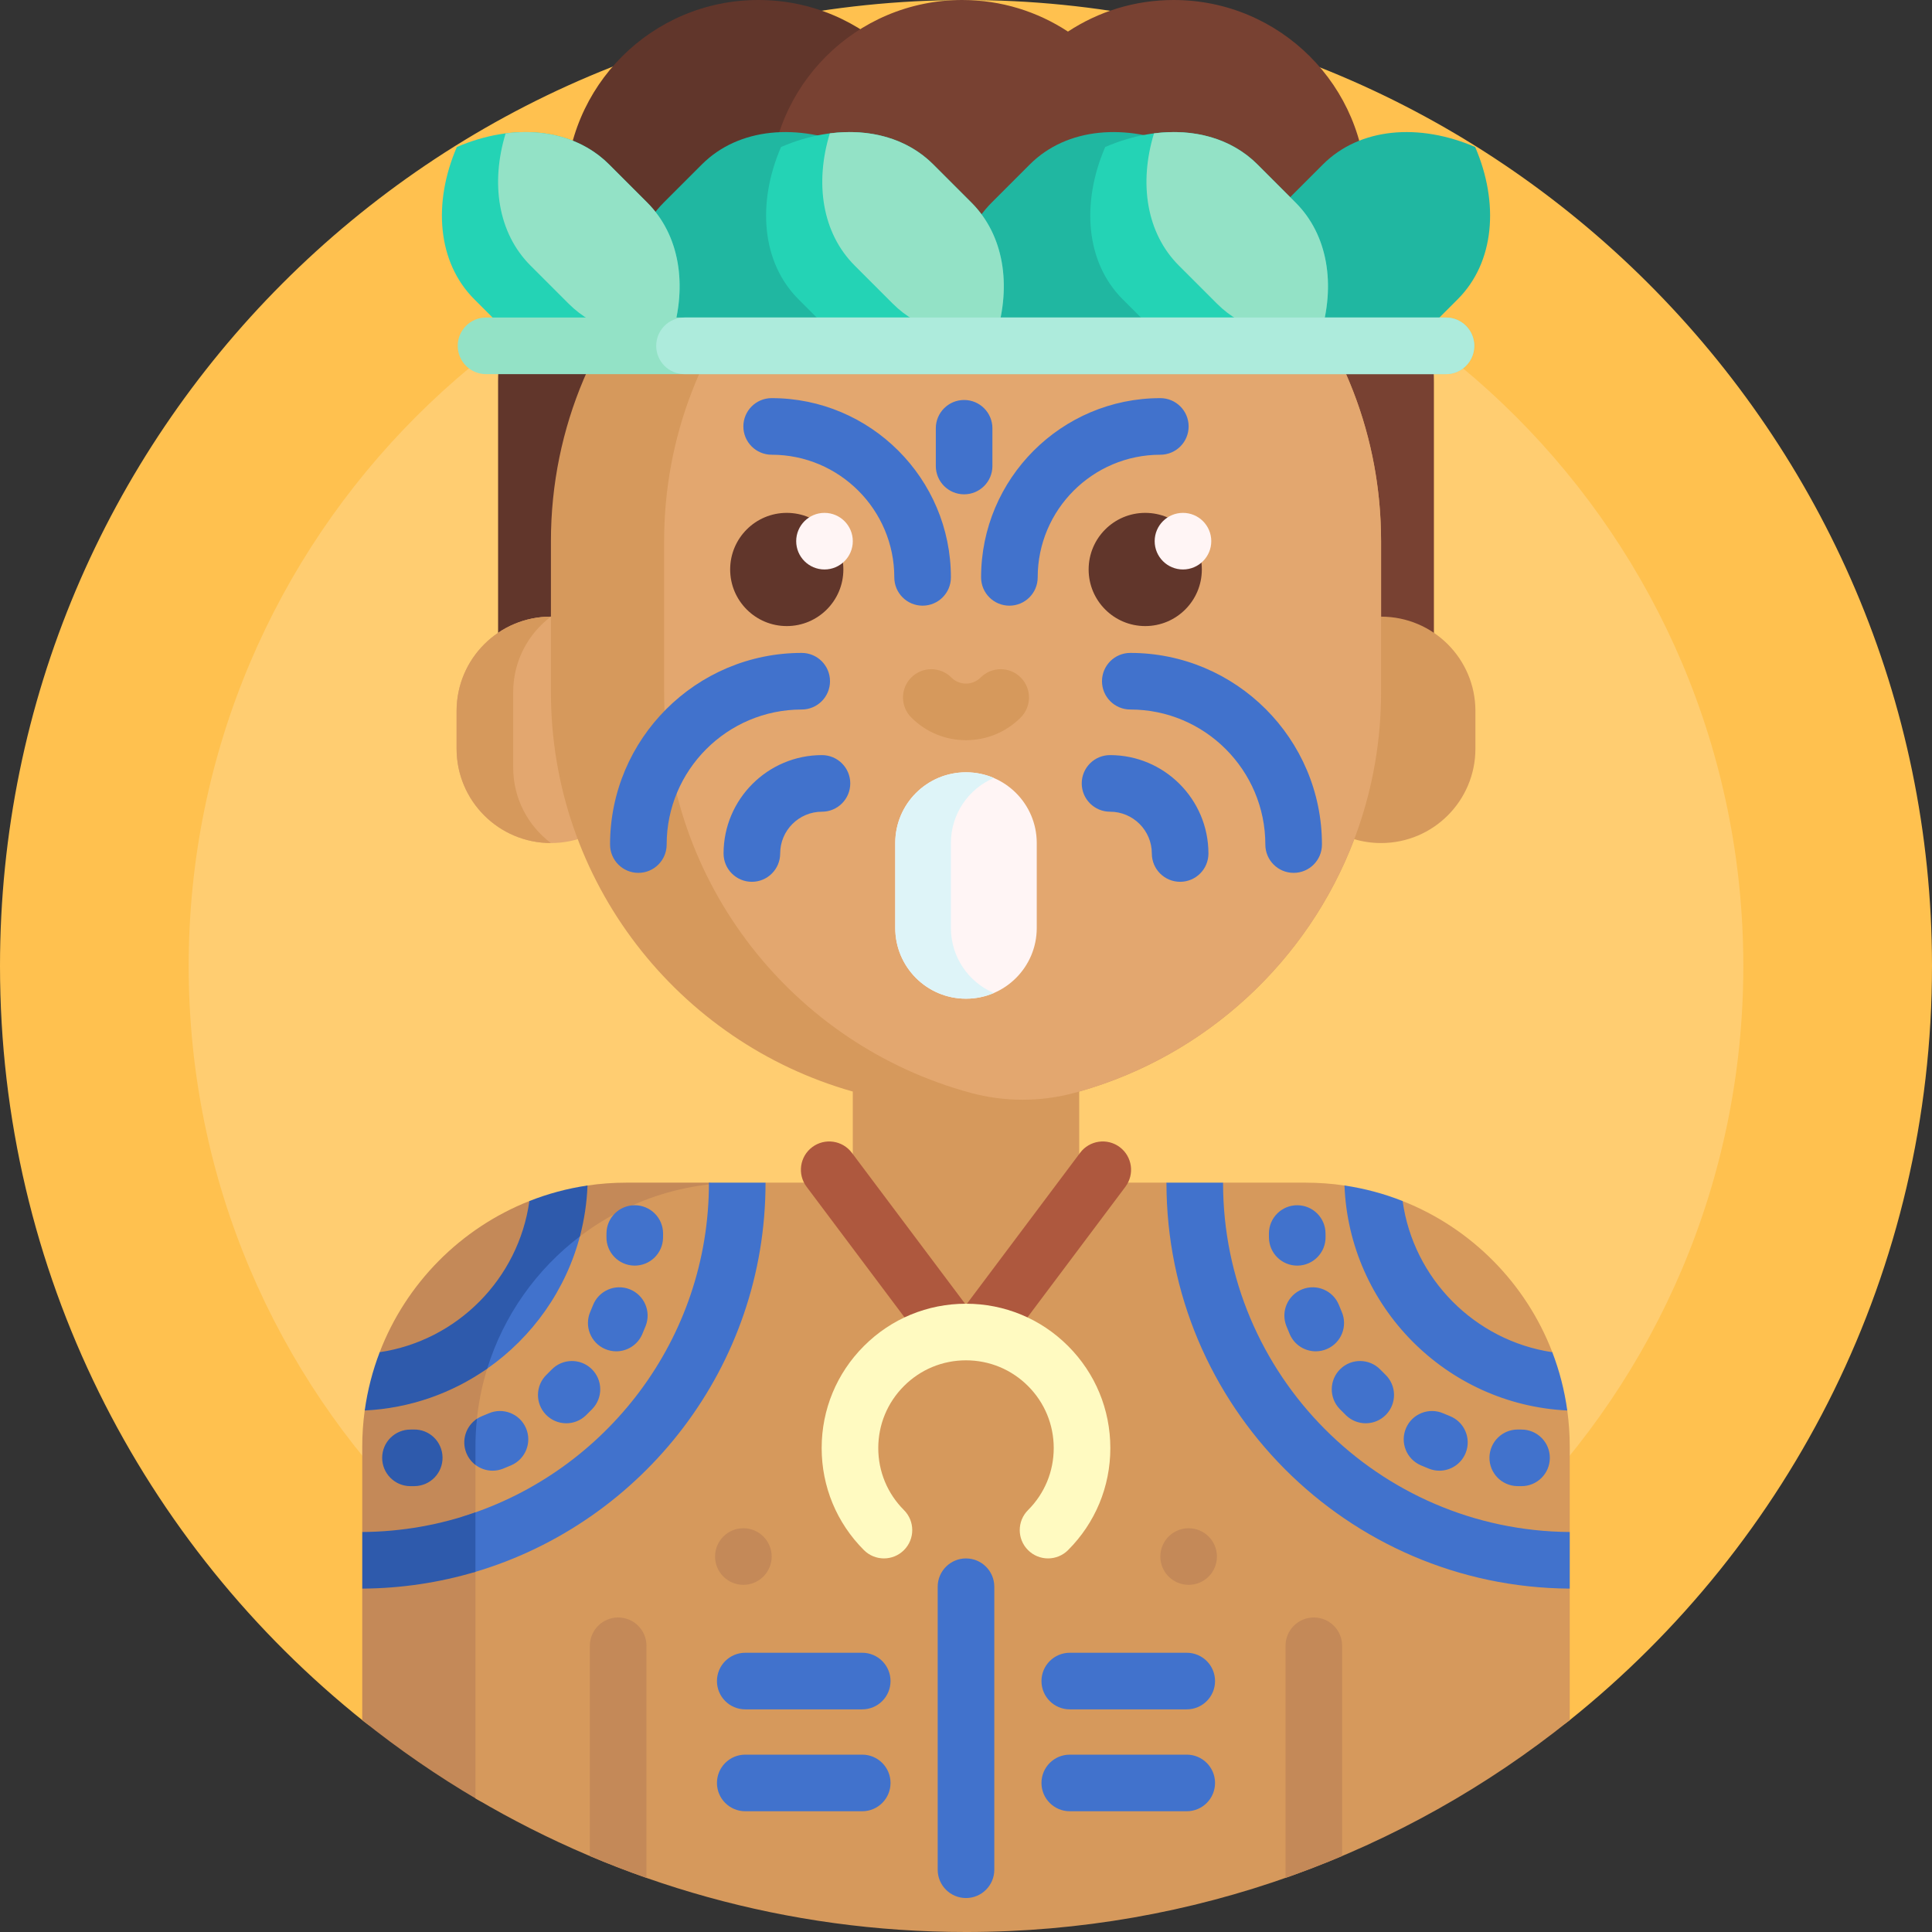 <svg id="Capa_1" enable-background="new 0 0 512 512" height="512" viewBox="0 0 512 512" width="512" xmlns="http://www.w3.org/2000/svg"><rect x="0" y="0" width="512" height="512" fill="#333333" stroke="none"/><g><path d="m0 256c0-141.253 114.401-255.786 255.604-256 141.032-.213 256.295 114.781 256.396 255.813.058 80.977-37.483 153.189-96.125 200.138-6.222 4.981-14.893 5.381-21.597 1.07-39.879-25.645-87.341-40.521-138.278-40.521-51.137 0-98.773 14.994-138.75 40.825-6.417 4.147-14.722 3.732-20.696-1.031-58.843-46.904-96.554-119.195-96.554-200.294z" fill="#ffc14f"/><path d="m462 256c0 113.771-92.229 206-206 206s-206-92.229-206-206 92.229-206 206-206 206 92.229 206 206z" fill="#ffcd71"/><path d="m251.326 196h-119.326v-94.957c0-28.19 22.853-51.043 51.043-51.043h17.241c28.19 0 51.043 22.853 51.043 51.043v94.957z" fill="#61362b"/><path d="m380 196h-119.326v-94.957c0-28.19 22.853-51.043 51.043-51.043h17.241c28.189 0 51.042 22.853 51.042 51.043z" fill="#784132"/><path d="m188.489 313.934v2.638c-28.48 8.872-49.156 35.443-49.156 66.844v86.281c0 6.516-7.081 10.555-12.702 7.257-10.735-6.299-20.97-13.358-30.632-21.103v-34.854l1.511-2.253v-10.468l-1.51-2.278v-22.582c0-3.264.223-6.476.656-9.621.084-.612 2.306-1.896 2.405-2.502.672-4.086 1.698-8.052 3.045-11.867.207-.588-1.707-.496-1.484-1.076 7.014-18.281 21.474-32.873 39.668-40.061.647-.255 1.841.884 2.497.647 3.476-1.254 7.08-2.241 10.787-2.935.882-.165 1.228-1.699 2.122-1.831 3.363-.496 6.803-.753 10.304-.753h21.971c.286-.001.518.231.518.517z" fill="#c48958"/><path d="m416 383.416v22.582l-3.213 3.002v9.319l3.213 2.679v34.854c-43.827 35.133-99.459 56.148-160 56.148-47.457 0-91.897-12.913-130-35.417v-93.167c0-35.974 27.136-65.609 62.055-69.554 2.607-.295 6.471 3.436 9.157 3.436l5.661-3.882h106.252l3.066 1.754h9.319l2.613-1.754h21.877c3.5 0 6.941.257 10.303.753.747.11 1.502 2.131 2.241 2.265 3.815.689 7.522 1.688 11.094 2.969.7.251 1.382-1.387 2.071-1.114 18.194 7.188 32.655 21.78 39.669 40.061.473 1.232-1.573 2.672-1.169 3.936.881 2.757 1.595 5.587 2.131 8.481.197 1.065 2.855 1.948 3.004 3.029.433 3.144.656 6.356.656 9.62z" fill="#d6995c"/><path d="m171.322 436.149v61.514c-5.075-1.778-10.077-3.711-15-5.795v-55.72c0-4.142 3.358-7.5 7.5-7.5s7.5 3.359 7.5 7.501zm176.856-7.5c-4.142 0-7.5 3.358-7.5 7.5v61.514c5.075-1.778 10.077-3.711 15-5.795v-55.72c0-4.141-3.357-7.499-7.5-7.499zm-151.178-23.649c-4.142 0-7.5 3.358-7.5 7.5s3.358 7.5 7.5 7.5 7.5-3.358 7.5-7.5-3.358-7.5-7.5-7.5zm118 0c-4.142 0-7.5 3.358-7.5 7.5s3.358 7.5 7.5 7.5 7.5-3.358 7.5-7.5-3.358-7.5-7.5-7.5z" fill="#c48958"/><path d="m146 223.416c-13.807 0-25-11.193-25-25v-10c0-13.807 11.193-25 25-25 13.807 0 25 11.193 25 25v10c0 13.807-11.193 25-25 25z" fill="#e3a76f"/><path d="m136 183.416v20c0 8.178 3.927 15.439 9.998 20-13.806-.001-24.998-11.194-24.998-25v-10c0-13.806 11.192-24.999 24.998-25-6.071 4.561-9.998 11.822-9.998 20zm230-20v-20c0-60.751-49.249-110-110-110-60.751 0-110 49.249-110 110v40c0 50.351 33.83 92.801 80 105.859v30.725c0 16.569 13.431 30 30 30s30-13.431 30-30v-30.725c33.586-9.499 60.641-34.551 72.895-66.883 2.252.667 4.637 1.024 7.105 1.024 13.807 0 25-11.193 25-25v-10c0-13.807-11.193-25-25-25z" fill="#d6995c"/><path d="m366 143.416v40c0 50.792-34.425 93.543-81.216 106.195-9.023 2.44-18.545 2.44-27.568 0-46.791-12.652-81.216-55.403-81.216-106.195v-40c0-55.663 41.345-101.669 95-108.985 53.655 7.316 95 53.322 95 108.985z" fill="#e3a76f"/><path d="m241.5 190.148c-2.929-2.93-2.929-7.678 0-10.607 2.929-2.928 7.678-2.928 10.606 0 1.042 1.042 2.424 1.616 3.893 1.616s2.851-.574 3.893-1.616c2.929-2.928 7.678-2.928 10.606 0 2.929 2.93 2.929 7.678 0 10.607-3.875 3.875-9.024 6.009-14.5 6.009s-10.623-2.134-14.498-6.009z" fill="#d6995c"/><path d="m274.75 223.416v22.5c0 10.355-8.395 18.75-18.75 18.75-10.355 0-18.75-8.395-18.75-18.75v-22.5c0-10.355 8.395-18.75 18.75-18.75 10.355 0 18.75 8.395 18.75 18.75z" fill="#fff5f5"/><path d="m263.375 263.16c-2.264.969-4.757 1.506-7.375 1.506-10.355 0-18.75-8.395-18.75-18.75v-22.5c0-10.355 8.395-18.75 18.75-18.75 2.618 0 5.111.537 7.375 1.506-6.689 2.865-11.375 9.507-11.375 17.244v22.5c0 7.737 4.686 14.379 11.375 17.244z" fill="#def4f8"/><path d="m223.5 150.916c0 8.284-6.716 15-15 15s-15-6.716-15-15 6.716-15 15-15 15 6.716 15 15zm80-15c-8.284 0-15 6.716-15 15s6.716 15 15 15 15-6.716 15-15-6.716-15-15-15z" fill="#61362b"/><path d="m226 143.416c0 4.142-3.358 7.5-7.5 7.5s-7.5-3.358-7.5-7.5 3.358-7.5 7.5-7.5 7.5 3.358 7.5 7.5zm87.5-7.5c-4.142 0-7.5 3.358-7.5 7.5s3.358 7.5 7.5 7.5 7.5-3.358 7.5-7.5-3.358-7.5-7.5-7.5z" fill="#fff5f5"/><path d="m298.25 314.5-30 40c-1.474 1.965-3.726 3-6.006 3-1.566 0-3.145-.488-4.494-1.5-.704-.528-1.289-1.157-1.75-1.851-.461.694-1.045 1.323-1.75 1.851-1.349 1.012-2.928 1.5-4.494 1.5-2.28 0-4.532-1.035-6.006-3l-30-40c-2.485-3.313-1.813-8.015 1.5-10.5 3.314-2.484 8.014-1.813 10.5 1.5l30 40c.087.116.17.235.25.354.08-.12.163-.238.25-.354l30-40c2.486-3.313 7.186-3.984 10.5-1.5 3.313 2.485 3.985 7.187 1.5 10.5z" fill="#ae583e"/><path d="m252.002 70h-102.085v-18.957c0-28.19 22.852-51.043 51.042-51.043 28.19 0 51.043 22.853 51.043 51.043z" fill="#61362b"/><path d="m362.083 51.042v18.958h-158.126v-18.958c0-28.189 22.853-51.042 51.043-51.042 10.348 0 19.977 3.08 28.021 8.372 8.043-5.292 17.672-8.372 28.02-8.372 28.19 0 51.042 22.853 51.042 51.042z" fill="#784132"/><path d="m386.315 79.3-10.125 10.125c-9.781 9.781-25.516 11.016-40.343 4.618-6.397-14.826-5.163-30.562 4.619-40.343l10.125-10.125c9.781-9.781 25.516-11.016 40.343-4.618 6.397 14.826 5.162 30.562-4.619 40.343zm-113.4-35.725-10.125 10.125c-9.781 9.781-11.016 25.516-4.618 40.343 14.826 6.397 30.562 5.163 40.343-4.618l10.125-10.125c9.781-9.781 11.016-25.516 4.618-40.343-14.827-6.397-30.562-5.163-40.343 4.618zm-86.912 0-10.125 10.125c-9.781 9.781-11.016 25.516-4.618 40.343 14.827 6.397 30.562 5.163 40.343-4.618l10.124-10.125c9.781-9.781 11.016-25.516 4.618-40.343-14.826-6.397-30.561-5.163-40.342 4.618z" fill="#20b7a1"/><path d="m171.534 53.7c9.781 9.781 11.016 25.516 4.619 40.343-14.827 6.397-30.562 5.163-40.343-4.618l-10.125-10.125c-9.781-9.781-11.016-25.516-4.618-40.343 14.826-6.397 30.562-5.163 40.343 4.618zm171.825 0-10.125-10.125c-9.781-9.781-25.516-11.016-40.343-4.618-6.397 14.826-5.163 30.562 4.619 40.343l10.125 10.125c9.781 9.781 25.516 11.016 40.343 4.618 6.397-14.826 5.162-30.562-4.619-40.343zm-96.037-10.125c-9.781-9.781-25.516-11.016-40.343-4.618-6.397 14.826-5.163 30.562 4.618 40.343l10.125 10.125c9.781 9.781 25.516 11.016 40.343 4.618 6.397-14.826 5.163-30.562-4.618-40.343z" fill="#24d3b5"/><path d="m171.534 53.7c8.617 8.617 10.601 21.854 6.577 35.021-10.502 1.353-20.46-1.281-27.411-8.233l-10.125-10.125c-8.617-8.617-10.6-21.854-6.577-35.021 10.502-1.353 20.46 1.282 27.411 8.232zm171.825 0-10.125-10.125c-6.951-6.951-16.909-9.585-27.411-8.232-4.024 13.167-2.04 26.404 6.577 35.021l10.125 10.125c6.951 6.951 16.909 9.586 27.411 8.233 4.023-13.167 2.04-26.405-6.577-35.022zm-96.037-10.125c-6.951-6.951-16.909-9.585-27.411-8.232-4.024 13.167-2.04 26.404 6.577 35.021l10.125 10.125c6.951 6.951 16.909 9.586 27.411 8.233 4.024-13.166 2.04-26.404-6.577-35.021z" fill="#93e2c6"/><path d="m383.194 99.151h-254.388c-4.142 0-7.5-3.358-7.5-7.5 0-4.142 3.358-7.5 7.5-7.5h254.388c4.142 0 7.5 3.358 7.5 7.5 0 4.142-3.358 7.5-7.5 7.5z" fill="#93e2c6"/><path d="m383.194 99.151h-201.792c-4.142 0-7.5-3.358-7.5-7.5 0-4.142 3.358-7.5 7.5-7.5h201.792c4.142 0 7.5 3.358 7.5 7.5 0 4.142-3.358 7.5-7.5 7.5z" fill="#adebdc"/><path d="m294.25 383.75c0 10.217-3.979 19.822-11.204 27.047-1.464 1.464-3.384 2.196-5.303 2.196-1.92 0-3.839-.732-5.304-2.197-2.929-2.929-2.929-7.678.001-10.606 4.391-4.391 6.81-10.229 6.81-16.439s-2.419-12.049-6.81-16.439c-4.392-4.392-10.23-6.811-16.44-6.811s-12.049 2.419-16.44 6.811c-4.391 4.391-6.81 10.229-6.81 16.439s2.418 12.049 6.81 16.439c2.929 2.929 2.929 7.678 0 10.606-2.929 2.93-7.678 2.929-10.606.001-7.224-7.225-11.203-16.83-11.203-27.047s3.979-19.822 11.203-27.047c7.225-7.225 16.83-11.203 27.047-11.203s19.822 3.979 27.047 11.204c7.223 7.224 11.202 16.829 11.202 27.046z" fill="#fffac1"/><path d="m299.54 173.029c28.005 0 50.789 22.784 50.789 50.789 0 4.143-3.357 7.5-7.5 7.5s-7.5-3.357-7.5-7.5c0-19.734-16.055-35.789-35.789-35.789-4.143 0-7.5-3.357-7.5-7.5s3.357-7.5 7.5-7.5zm-12.869 34.582c0 4.143 3.357 7.5 7.5 7.5 6.107 0 11.076 4.969 11.076 11.076 0 4.143 3.357 7.5 7.5 7.5s7.5-3.357 7.5-7.5c0-14.379-11.697-26.076-26.076-26.076-4.143 0-7.5 3.358-7.5 7.5zm-117.5 23.707c4.142 0 7.5-3.357 7.5-7.5 0-19.734 16.055-35.789 35.789-35.789 4.142 0 7.5-3.357 7.5-7.5s-3.358-7.5-7.5-7.5c-28.005 0-50.789 22.784-50.789 50.789 0 4.143 3.358 7.5 7.5 7.5zm86.329-100.318c4.143 0 7.5-3.357 7.5-7.5v-10c0-4.143-3.357-7.5-7.5-7.5-4.142 0-7.5 3.357-7.5 7.5v10c0 4.143 3.358 7.5 7.5 7.5zm-87.408 204.401c.041.001.082.001.124.001 4.085 0 7.43-3.278 7.497-7.379.006-.372.009-.747.009-1.121 0-4.143-3.358-7.5-7.5-7.5s-7.5 3.357-7.5 7.5c0 .294-.002.587-.007.879-.068 4.142 3.236 7.553 7.377 7.62zm-7.767 22.09c.974.423 1.987.623 2.985.623 2.896 0 5.655-1.688 6.882-4.513.318-.73.623-1.469.915-2.212 1.515-3.855-.382-8.209-4.238-9.724-3.856-1.512-8.209.383-9.723 4.237-.227.579-.464 1.151-.711 1.72-1.65 3.8.091 8.218 3.89 9.869zm31.428-131.303c0 4.143 3.358 7.5 7.5 7.5s7.5-3.357 7.5-7.5c0-6.107 4.969-11.076 11.076-11.076 4.142 0 7.5-3.357 7.5-7.5s-3.358-7.5-7.5-7.5c-14.378-.001-26.076 11.697-26.076 26.076zm190.743 148.371c-3.798-1.655-8.217.08-9.872 3.878-1.655 3.797.081 8.217 3.878 9.872.729.318 1.465.623 2.207.915.903.355 1.833.524 2.748.524 2.99 0 5.816-1.801 6.979-4.752 1.519-3.854-.374-8.209-4.228-9.728-.575-.227-1.146-.463-1.712-.709zm32.848-.764c-.738-5.367-2.084-10.539-3.966-15.446-20.544-3.072-36.796-19.454-39.669-40.061-4.89-1.932-10.049-3.329-15.406-4.119 1.237 32.129 26.992 58.079 59.041 59.626zm-70.214-32.129c-3.854 1.515-5.752 5.868-4.237 9.724.291.74.596 1.476.911 2.203 1.226 2.83 3.986 4.521 6.886 4.521.994 0 2.006-.199 2.977-.62 3.801-1.646 5.548-6.062 3.901-9.862-.247-.571-.485-1.146-.714-1.729-1.515-3.854-5.864-5.75-9.724-4.237zm-1.352-22.264c-4.143 0-7.5 3.357-7.5 7.5 0 .378.003.757.01 1.133.072 4.096 3.416 7.367 7.496 7.367.045 0 .09 0 .136-.001 4.141-.073 7.439-3.49 7.366-7.632-.005-.288-.008-.577-.008-.867 0-4.142-3.357-7.5-7.5-7.5zm22.047 43.573c-2.877-2.98-7.626-3.064-10.604-.187-2.98 2.877-3.063 7.625-.187 10.604.553.573 1.116 1.137 1.689 1.689 1.455 1.405 3.333 2.104 5.208 2.104 1.964 0 3.925-.767 5.396-2.291 2.877-2.979 2.794-7.728-.187-10.604-.445-.431-.883-.869-1.315-1.315zm36.53 15.864c-.046-.001-.091-.001-.136-.001-4.08 0-7.424 3.271-7.496 7.367-.073 4.142 3.226 7.559 7.366 7.632.376.007.755.01 1.133.01 4.143 0 7.5-3.357 7.5-7.5s-3.357-7.5-7.5-7.5c-.289 0-.578-.003-.867-.008zm-94.855-258.329c4.143 0 7.5-3.357 7.5-7.5s-3.357-7.5-7.5-7.5c-26.191 0-47.5 21.309-47.5 47.5 0 4.143 3.357 7.5 7.5 7.5s7.5-3.357 7.5-7.5c0-17.921 14.579-32.5 32.5-32.5zm-51.5 292.49c-4.142 0-7.5 3.357-7.5 7.5v75c0 4.143 3.358 7.5 7.5 7.5 4.143 0 7.5-3.357 7.5-7.5v-75c0-4.143-3.357-7.5-7.5-7.5zm-4-259.99c0-26.191-21.309-47.5-47.5-47.5-4.142 0-7.5 3.357-7.5 7.5s3.358 7.5 7.5 7.5c17.92 0 32.5 14.579 32.5 32.5 0 4.143 3.358 7.5 7.5 7.5s7.5-3.358 7.5-7.5zm62.5 311.99h-31c-4.143 0-7.5 3.357-7.5 7.5s3.357 7.5 7.5 7.5h31c4.143 0 7.5-3.357 7.5-7.5s-3.357-7.5-7.5-7.5zm9.625-151.5c0-.028-.001-.056-.001-.084h-14.998c0 .028-.001.056-.001.084 0 59.067 47.886 107.161 106.875 107.498v-15c-50.719-.337-91.875-41.702-91.875-92.498zm-167.348 49.285c-2.98-2.874-7.729-2.789-10.604.191-.431.447-.87.886-1.316 1.317-2.979 2.878-3.06 7.626-.181 10.604 1.472 1.522 3.431 2.288 5.394 2.288 1.876 0 3.755-.7 5.211-2.107.572-.553 1.136-1.116 1.688-1.688 2.875-2.981 2.789-7.729-.192-10.605zm157.723 75.215h-31c-4.143 0-7.5 3.357-7.5 7.5s3.357 7.5 7.5 7.5h31c4.143 0 7.5-3.357 7.5-7.5s-3.357-7.5-7.5-7.5zm-185.442-75.254c12.036-8.388 20.977-20.924 24.733-35.519.351-1.362-1.089-2.498-2.34-1.856l-13.323 9.266c-3.668 6.959-12.202 14.469-18.702 18.83l.117 4.474c.126 4.818 5.561 7.56 9.515 4.805zm99.442 75.254h-31c-4.142 0-7.5 3.357-7.5 7.5s3.358 7.5 7.5 7.5h31c4.142 0 7.5-3.357 7.5-7.5s-3.358-7.5-7.5-7.5zm-98.996-63.441c-.565.246-1.136.482-1.712.709-.502.198-.971.444-1.404.73-2.886 1.914-1.446 11.416-.388 12.219 1.297.984 2.895 1.531 4.542 1.531.914 0 1.844-.168 2.746-.523.743-.293 1.48-.598 2.21-.916 3.797-1.655 5.533-6.075 3.878-9.872s-6.072-5.534-9.872-3.878zm98.996 90.441h-31c-4.142 0-7.5 3.357-7.5 7.5s3.358 7.5 7.5 7.5h31c4.142 0 7.5-3.357 7.5-7.5s-3.358-7.5-7.5-7.5zm-25.626-151.584h-14.998s-.001 0-.001.001c.036 41.383-27.243 76.519-64.766 88.336-1.967.619-3.301 2.445-3.301 4.507v5.777c0 3.172 3.057 5.45 6.098 4.548 44.478-13.197 77.006-54.458 76.968-103.169z" fill="#4172cc"/><path d="m155.696 314.169c-.179 4.642-.869 9.155-2.017 13.484-11.491 8.735-20.2 20.939-24.565 35.053-9.291 6.49-20.432 10.508-32.458 11.088.738-5.367 2.084-10.539 3.966-15.446 20.544-3.072 36.795-19.454 39.668-40.061 4.89-1.931 10.049-3.328 15.406-4.118zm-32.134 70.825c.522 1.326 1.38 2.42 2.438 3.223v-4.801c0-2.505.132-4.98.389-7.417-2.886 1.913-4.147 5.643-2.827 8.995zm-13.652 8.843c4.141-.073 7.439-3.489 7.367-7.631-.073-4.142-3.449-7.453-7.631-7.367-.289.005-.578.008-.868.008-4.142 0-7.5 3.357-7.5 7.5s3.358 7.5 7.5 7.5c.377 0 .755-.003 1.132-.01zm-13.91 27.161c10.414-.06 20.481-1.608 30-4.441v-15.767c-9.403 3.309-19.496 5.138-30 5.208z" fill="#2e5aac"/></g></svg>